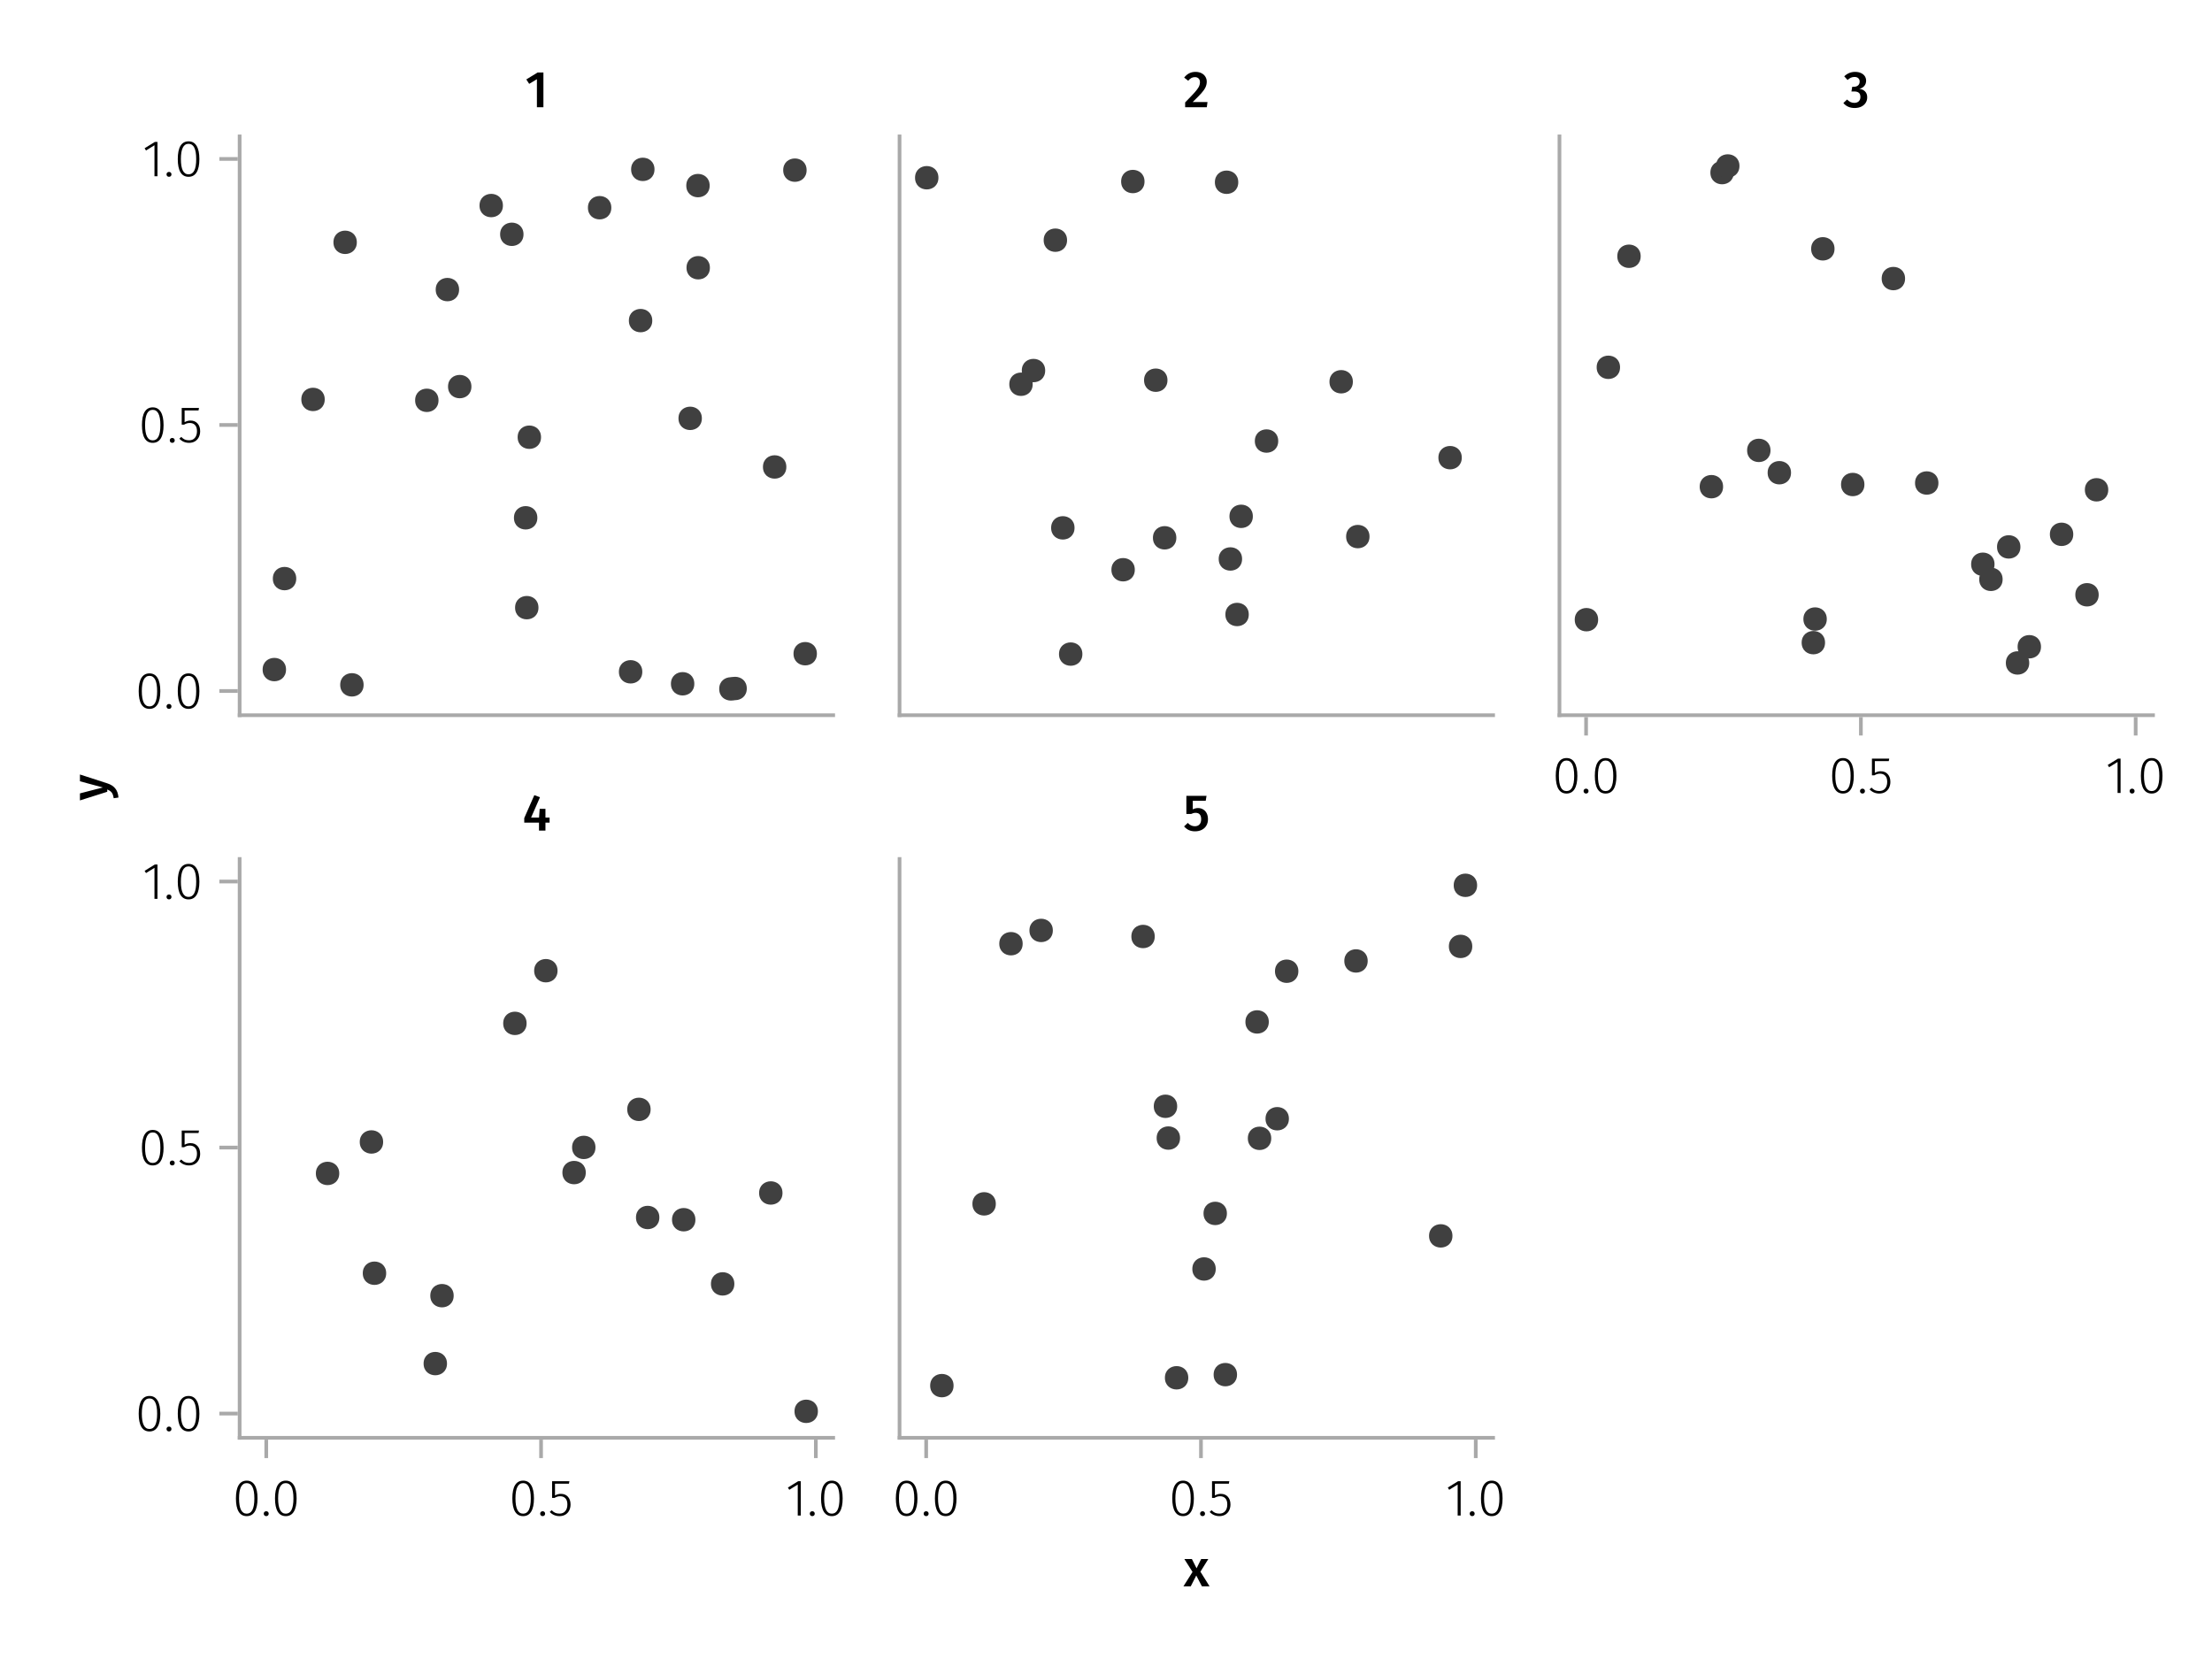 <?xml version="1.0" encoding="UTF-8"?>
<svg xmlns="http://www.w3.org/2000/svg" xmlns:xlink="http://www.w3.org/1999/xlink" width="600" height="450" viewBox="0 0 600 450">
<defs>
<g>
<g id="glyph-0-0-92156341">
<path d="M 3.844 -9.469 C 4.812 -9.469 5.539 -9.055 6.031 -8.234 C 6.531 -7.422 6.781 -6.223 6.781 -4.641 C 6.781 -3.078 6.531 -1.883 6.031 -1.062 C 5.531 -0.25 4.801 0.156 3.844 0.156 C 2.883 0.156 2.156 -0.25 1.656 -1.062 C 1.164 -1.883 0.922 -3.082 0.922 -4.656 C 0.922 -6.238 1.164 -7.438 1.656 -8.25 C 2.156 -9.062 2.883 -9.469 3.844 -9.469 Z M 3.844 -8.797 C 2.457 -8.797 1.766 -7.414 1.766 -4.656 C 1.766 -1.895 2.457 -0.516 3.844 -0.516 C 4.531 -0.516 5.047 -0.848 5.391 -1.516 C 5.742 -2.191 5.922 -3.234 5.922 -4.641 C 5.922 -6.055 5.742 -7.102 5.391 -7.781 C 5.047 -8.457 4.531 -8.797 3.844 -8.797 Z M 3.844 -8.797 "/>
</g>
<g id="glyph-1-0-92156341">
<path d="M 1.438 -1.172 C 1.633 -1.172 1.797 -1.109 1.922 -0.984 C 2.047 -0.859 2.109 -0.703 2.109 -0.516 C 2.109 -0.316 2.047 -0.156 1.922 -0.031 C 1.797 0.094 1.633 0.156 1.438 0.156 C 1.25 0.156 1.086 0.094 0.953 -0.031 C 0.828 -0.164 0.766 -0.328 0.766 -0.516 C 0.766 -0.703 0.828 -0.859 0.953 -0.984 C 1.086 -1.109 1.25 -1.172 1.438 -1.172 Z M 1.438 -1.172 "/>
</g>
<g id="glyph-1-1-92156341">
<path d="M 4.094 -9.312 L 4.094 0 L 3.281 0 L 3.281 -8.406 L 0.984 -6.984 L 0.609 -7.594 L 3.391 -9.312 Z M 4.094 -9.312 "/>
</g>
<g id="glyph-2-0-92156341">
<path d="M 3.844 -9.469 C 4.812 -9.469 5.539 -9.055 6.031 -8.234 C 6.531 -7.422 6.781 -6.223 6.781 -4.641 C 6.781 -3.078 6.531 -1.883 6.031 -1.062 C 5.531 -0.25 4.801 0.156 3.844 0.156 C 2.883 0.156 2.156 -0.25 1.656 -1.062 C 1.164 -1.883 0.922 -3.082 0.922 -4.656 C 0.922 -6.238 1.164 -7.438 1.656 -8.25 C 2.156 -9.062 2.883 -9.469 3.844 -9.469 Z M 3.844 -8.797 C 2.457 -8.797 1.766 -7.414 1.766 -4.656 C 1.766 -1.895 2.457 -0.516 3.844 -0.516 C 4.531 -0.516 5.047 -0.848 5.391 -1.516 C 5.742 -2.191 5.922 -3.234 5.922 -4.641 C 5.922 -6.055 5.742 -7.102 5.391 -7.781 C 5.047 -8.457 4.531 -8.797 3.844 -8.797 Z M 3.844 -8.797 "/>
</g>
<g id="glyph-3-0-92156341">
<path d="M 3.844 -9.469 C 4.812 -9.469 5.539 -9.055 6.031 -8.234 C 6.531 -7.422 6.781 -6.223 6.781 -4.641 C 6.781 -3.078 6.531 -1.883 6.031 -1.062 C 5.531 -0.25 4.801 0.156 3.844 0.156 C 2.883 0.156 2.156 -0.25 1.656 -1.062 C 1.164 -1.883 0.922 -3.082 0.922 -4.656 C 0.922 -6.238 1.164 -7.438 1.656 -8.25 C 2.156 -9.062 2.883 -9.469 3.844 -9.469 Z M 3.844 -8.797 C 2.457 -8.797 1.766 -7.414 1.766 -4.656 C 1.766 -1.895 2.457 -0.516 3.844 -0.516 C 4.531 -0.516 5.047 -0.848 5.391 -1.516 C 5.742 -2.191 5.922 -3.234 5.922 -4.641 C 5.922 -6.055 5.742 -7.102 5.391 -7.781 C 5.047 -8.457 4.531 -8.797 3.844 -8.797 Z M 3.844 -8.797 "/>
</g>
<g id="glyph-4-0-92156341">
<path d="M 1.438 -1.172 C 1.633 -1.172 1.797 -1.109 1.922 -0.984 C 2.047 -0.859 2.109 -0.703 2.109 -0.516 C 2.109 -0.316 2.047 -0.156 1.922 -0.031 C 1.797 0.094 1.633 0.156 1.438 0.156 C 1.25 0.156 1.086 0.094 0.953 -0.031 C 0.828 -0.164 0.766 -0.328 0.766 -0.516 C 0.766 -0.703 0.828 -0.859 0.953 -0.984 C 1.086 -1.109 1.25 -1.172 1.438 -1.172 Z M 1.438 -1.172 "/>
</g>
<g id="glyph-5-0-92156341">
<path d="M 5.672 -8.641 L 1.891 -8.641 L 1.891 -5.453 C 2.398 -5.742 2.93 -5.891 3.484 -5.891 C 4.285 -5.891 4.922 -5.629 5.391 -5.109 C 5.867 -4.598 6.109 -3.895 6.109 -3 C 6.109 -2.395 5.984 -1.848 5.734 -1.359 C 5.484 -0.879 5.129 -0.504 4.672 -0.234 C 4.223 0.023 3.703 0.156 3.109 0.156 C 2.066 0.156 1.188 -0.219 0.469 -0.969 L 0.984 -1.453 C 1.273 -1.141 1.586 -0.906 1.922 -0.75 C 2.266 -0.602 2.66 -0.531 3.109 -0.531 C 3.773 -0.531 4.297 -0.75 4.672 -1.188 C 5.055 -1.633 5.25 -2.242 5.25 -3.016 C 5.25 -3.754 5.07 -4.305 4.719 -4.672 C 4.375 -5.047 3.898 -5.234 3.297 -5.234 C 3.004 -5.234 2.742 -5.195 2.516 -5.125 C 2.285 -5.062 2.031 -4.945 1.75 -4.781 L 1.109 -4.781 L 1.109 -9.312 L 5.797 -9.312 Z M 5.672 -8.641 "/>
</g>
<g id="glyph-6-0-92156341">
<path d="M 4.094 -9.312 L 4.094 0 L 3.281 0 L 3.281 -8.406 L 0.984 -6.984 L 0.609 -7.594 L 3.391 -9.312 Z M 4.094 -9.312 "/>
</g>
<g id="glyph-6-1-92156341">
<path d="M 1.438 -1.172 C 1.633 -1.172 1.797 -1.109 1.922 -0.984 C 2.047 -0.859 2.109 -0.703 2.109 -0.516 C 2.109 -0.316 2.047 -0.156 1.922 -0.031 C 1.797 0.094 1.633 0.156 1.438 0.156 C 1.25 0.156 1.086 0.094 0.953 -0.031 C 0.828 -0.164 0.766 -0.328 0.766 -0.516 C 0.766 -0.703 0.828 -0.859 0.953 -0.984 C 1.086 -1.109 1.25 -1.172 1.438 -1.172 Z M 1.438 -1.172 "/>
</g>
<g id="glyph-7-0-92156341">
<path d="M 3.844 -9.469 C 4.812 -9.469 5.539 -9.055 6.031 -8.234 C 6.531 -7.422 6.781 -6.223 6.781 -4.641 C 6.781 -3.078 6.531 -1.883 6.031 -1.062 C 5.531 -0.25 4.801 0.156 3.844 0.156 C 2.883 0.156 2.156 -0.25 1.656 -1.062 C 1.164 -1.883 0.922 -3.082 0.922 -4.656 C 0.922 -6.238 1.164 -7.438 1.656 -8.25 C 2.156 -9.062 2.883 -9.469 3.844 -9.469 Z M 3.844 -8.797 C 2.457 -8.797 1.766 -7.414 1.766 -4.656 C 1.766 -1.895 2.457 -0.516 3.844 -0.516 C 4.531 -0.516 5.047 -0.848 5.391 -1.516 C 5.742 -2.191 5.922 -3.234 5.922 -4.641 C 5.922 -6.055 5.742 -7.102 5.391 -7.781 C 5.047 -8.457 4.531 -8.797 3.844 -8.797 Z M 3.844 -8.797 "/>
</g>
<g id="glyph-8-0-92156341">
<path d="M 1.438 -1.172 C 1.633 -1.172 1.797 -1.109 1.922 -0.984 C 2.047 -0.859 2.109 -0.703 2.109 -0.516 C 2.109 -0.316 2.047 -0.156 1.922 -0.031 C 1.797 0.094 1.633 0.156 1.438 0.156 C 1.25 0.156 1.086 0.094 0.953 -0.031 C 0.828 -0.164 0.766 -0.328 0.766 -0.516 C 0.766 -0.703 0.828 -0.859 0.953 -0.984 C 1.086 -1.109 1.25 -1.172 1.438 -1.172 Z M 1.438 -1.172 "/>
</g>
<g id="glyph-8-1-92156341">
<path d="M 3.844 -9.469 C 4.812 -9.469 5.539 -9.055 6.031 -8.234 C 6.531 -7.422 6.781 -6.223 6.781 -4.641 C 6.781 -3.078 6.531 -1.883 6.031 -1.062 C 5.531 -0.25 4.801 0.156 3.844 0.156 C 2.883 0.156 2.156 -0.25 1.656 -1.062 C 1.164 -1.883 0.922 -3.082 0.922 -4.656 C 0.922 -6.238 1.164 -7.438 1.656 -8.25 C 2.156 -9.062 2.883 -9.469 3.844 -9.469 Z M 3.844 -8.797 C 2.457 -8.797 1.766 -7.414 1.766 -4.656 C 1.766 -1.895 2.457 -0.516 3.844 -0.516 C 4.531 -0.516 5.047 -0.848 5.391 -1.516 C 5.742 -2.191 5.922 -3.234 5.922 -4.641 C 5.922 -6.055 5.742 -7.102 5.391 -7.781 C 5.047 -8.457 4.531 -8.797 3.844 -8.797 Z M 3.844 -8.797 "/>
</g>
<g id="glyph-8-2-92156341">
<path d="M 5.672 -8.641 L 1.891 -8.641 L 1.891 -5.453 C 2.398 -5.742 2.93 -5.891 3.484 -5.891 C 4.285 -5.891 4.922 -5.629 5.391 -5.109 C 5.867 -4.598 6.109 -3.895 6.109 -3 C 6.109 -2.395 5.984 -1.848 5.734 -1.359 C 5.484 -0.879 5.129 -0.504 4.672 -0.234 C 4.223 0.023 3.703 0.156 3.109 0.156 C 2.066 0.156 1.188 -0.219 0.469 -0.969 L 0.984 -1.453 C 1.273 -1.141 1.586 -0.906 1.922 -0.75 C 2.266 -0.602 2.66 -0.531 3.109 -0.531 C 3.773 -0.531 4.297 -0.75 4.672 -1.188 C 5.055 -1.633 5.25 -2.242 5.25 -3.016 C 5.25 -3.754 5.07 -4.305 4.719 -4.672 C 4.375 -5.047 3.898 -5.234 3.297 -5.234 C 3.004 -5.234 2.742 -5.195 2.516 -5.125 C 2.285 -5.062 2.031 -4.945 1.75 -4.781 L 1.109 -4.781 L 1.109 -9.312 L 5.797 -9.312 Z M 5.672 -8.641 "/>
</g>
<g id="glyph-8-3-92156341">
<path d="M 4.094 -9.312 L 4.094 0 L 3.281 0 L 3.281 -8.406 L 0.984 -6.984 L 0.609 -7.594 L 3.391 -9.312 Z M 4.094 -9.312 "/>
</g>
<g id="glyph-9-0-92156341">
<path d="M 3.844 -9.469 C 4.812 -9.469 5.539 -9.055 6.031 -8.234 C 6.531 -7.422 6.781 -6.223 6.781 -4.641 C 6.781 -3.078 6.531 -1.883 6.031 -1.062 C 5.531 -0.25 4.801 0.156 3.844 0.156 C 2.883 0.156 2.156 -0.25 1.656 -1.062 C 1.164 -1.883 0.922 -3.082 0.922 -4.656 C 0.922 -6.238 1.164 -7.438 1.656 -8.25 C 2.156 -9.062 2.883 -9.469 3.844 -9.469 Z M 3.844 -8.797 C 2.457 -8.797 1.766 -7.414 1.766 -4.656 C 1.766 -1.895 2.457 -0.516 3.844 -0.516 C 4.531 -0.516 5.047 -0.848 5.391 -1.516 C 5.742 -2.191 5.922 -3.234 5.922 -4.641 C 5.922 -6.055 5.742 -7.102 5.391 -7.781 C 5.047 -8.457 4.531 -8.797 3.844 -8.797 Z M 3.844 -8.797 "/>
</g>
<g id="glyph-10-0-92156341">
<path d="M 1.438 -1.172 C 1.633 -1.172 1.797 -1.109 1.922 -0.984 C 2.047 -0.859 2.109 -0.703 2.109 -0.516 C 2.109 -0.316 2.047 -0.156 1.922 -0.031 C 1.797 0.094 1.633 0.156 1.438 0.156 C 1.25 0.156 1.086 0.094 0.953 -0.031 C 0.828 -0.164 0.766 -0.328 0.766 -0.516 C 0.766 -0.703 0.828 -0.859 0.953 -0.984 C 1.086 -1.109 1.25 -1.172 1.438 -1.172 Z M 1.438 -1.172 "/>
</g>
<g id="glyph-11-0-92156341">
<path d="M 3.844 -9.469 C 4.812 -9.469 5.539 -9.055 6.031 -8.234 C 6.531 -7.422 6.781 -6.223 6.781 -4.641 C 6.781 -3.078 6.531 -1.883 6.031 -1.062 C 5.531 -0.25 4.801 0.156 3.844 0.156 C 2.883 0.156 2.156 -0.25 1.656 -1.062 C 1.164 -1.883 0.922 -3.082 0.922 -4.656 C 0.922 -6.238 1.164 -7.438 1.656 -8.25 C 2.156 -9.062 2.883 -9.469 3.844 -9.469 Z M 3.844 -8.797 C 2.457 -8.797 1.766 -7.414 1.766 -4.656 C 1.766 -1.895 2.457 -0.516 3.844 -0.516 C 4.531 -0.516 5.047 -0.848 5.391 -1.516 C 5.742 -2.191 5.922 -3.234 5.922 -4.641 C 5.922 -6.055 5.742 -7.102 5.391 -7.781 C 5.047 -8.457 4.531 -8.797 3.844 -8.797 Z M 3.844 -8.797 "/>
</g>
<g id="glyph-11-1-92156341">
<path d="M 5.672 -8.641 L 1.891 -8.641 L 1.891 -5.453 C 2.398 -5.742 2.93 -5.891 3.484 -5.891 C 4.285 -5.891 4.922 -5.629 5.391 -5.109 C 5.867 -4.598 6.109 -3.895 6.109 -3 C 6.109 -2.395 5.984 -1.848 5.734 -1.359 C 5.484 -0.879 5.129 -0.504 4.672 -0.234 C 4.223 0.023 3.703 0.156 3.109 0.156 C 2.066 0.156 1.188 -0.219 0.469 -0.969 L 0.984 -1.453 C 1.273 -1.141 1.586 -0.906 1.922 -0.75 C 2.266 -0.602 2.66 -0.531 3.109 -0.531 C 3.773 -0.531 4.297 -0.75 4.672 -1.188 C 5.055 -1.633 5.25 -2.242 5.25 -3.016 C 5.25 -3.754 5.07 -4.305 4.719 -4.672 C 4.375 -5.047 3.898 -5.234 3.297 -5.234 C 3.004 -5.234 2.742 -5.195 2.516 -5.125 C 2.285 -5.062 2.031 -4.945 1.75 -4.781 L 1.109 -4.781 L 1.109 -9.312 L 5.797 -9.312 Z M 5.672 -8.641 "/>
</g>
<g id="glyph-12-0-92156341">
<path d="M 5.672 -8.641 L 1.891 -8.641 L 1.891 -5.453 C 2.398 -5.742 2.93 -5.891 3.484 -5.891 C 4.285 -5.891 4.922 -5.629 5.391 -5.109 C 5.867 -4.598 6.109 -3.895 6.109 -3 C 6.109 -2.395 5.984 -1.848 5.734 -1.359 C 5.484 -0.879 5.129 -0.504 4.672 -0.234 C 4.223 0.023 3.703 0.156 3.109 0.156 C 2.066 0.156 1.188 -0.219 0.469 -0.969 L 0.984 -1.453 C 1.273 -1.141 1.586 -0.906 1.922 -0.75 C 2.266 -0.602 2.66 -0.531 3.109 -0.531 C 3.773 -0.531 4.297 -0.75 4.672 -1.188 C 5.055 -1.633 5.25 -2.242 5.25 -3.016 C 5.25 -3.754 5.07 -4.305 4.719 -4.672 C 4.375 -5.047 3.898 -5.234 3.297 -5.234 C 3.004 -5.234 2.742 -5.195 2.516 -5.125 C 2.285 -5.062 2.031 -4.945 1.75 -4.781 L 1.109 -4.781 L 1.109 -9.312 L 5.797 -9.312 Z M 5.672 -8.641 "/>
</g>
<g id="glyph-12-1-92156341">
<path d="M 1.438 -1.172 C 1.633 -1.172 1.797 -1.109 1.922 -0.984 C 2.047 -0.859 2.109 -0.703 2.109 -0.516 C 2.109 -0.316 2.047 -0.156 1.922 -0.031 C 1.797 0.094 1.633 0.156 1.438 0.156 C 1.25 0.156 1.086 0.094 0.953 -0.031 C 0.828 -0.164 0.766 -0.328 0.766 -0.516 C 0.766 -0.703 0.828 -0.859 0.953 -0.984 C 1.086 -1.109 1.25 -1.172 1.438 -1.172 Z M 1.438 -1.172 "/>
</g>
<g id="glyph-13-0-92156341">
<path d="M 3.844 -9.469 C 4.812 -9.469 5.539 -9.055 6.031 -8.234 C 6.531 -7.422 6.781 -6.223 6.781 -4.641 C 6.781 -3.078 6.531 -1.883 6.031 -1.062 C 5.531 -0.25 4.801 0.156 3.844 0.156 C 2.883 0.156 2.156 -0.25 1.656 -1.062 C 1.164 -1.883 0.922 -3.082 0.922 -4.656 C 0.922 -6.238 1.164 -7.438 1.656 -8.25 C 2.156 -9.062 2.883 -9.469 3.844 -9.469 Z M 3.844 -8.797 C 2.457 -8.797 1.766 -7.414 1.766 -4.656 C 1.766 -1.895 2.457 -0.516 3.844 -0.516 C 4.531 -0.516 5.047 -0.848 5.391 -1.516 C 5.742 -2.191 5.922 -3.234 5.922 -4.641 C 5.922 -6.055 5.742 -7.102 5.391 -7.781 C 5.047 -8.457 4.531 -8.797 3.844 -8.797 Z M 3.844 -8.797 "/>
</g>
<g id="glyph-14-0-92156341">
<path d="M 1.438 -1.172 C 1.633 -1.172 1.797 -1.109 1.922 -0.984 C 2.047 -0.859 2.109 -0.703 2.109 -0.516 C 2.109 -0.316 2.047 -0.156 1.922 -0.031 C 1.797 0.094 1.633 0.156 1.438 0.156 C 1.25 0.156 1.086 0.094 0.953 -0.031 C 0.828 -0.164 0.766 -0.328 0.766 -0.516 C 0.766 -0.703 0.828 -0.859 0.953 -0.984 C 1.086 -1.109 1.25 -1.172 1.438 -1.172 Z M 1.438 -1.172 "/>
</g>
<g id="glyph-15-0-92156341">
<path d="M 4.969 -9.422 L 4.969 0 L 3.203 0 L 3.203 -7.609 L 1.109 -6.344 L 0.328 -7.547 L 3.391 -9.422 Z M 4.969 -9.422 "/>
</g>
<g id="glyph-16-0-92156341">
<path d="M 3.266 -9.594 C 3.898 -9.594 4.445 -9.473 4.906 -9.234 C 5.363 -9.004 5.711 -8.688 5.953 -8.281 C 6.203 -7.883 6.328 -7.438 6.328 -6.938 C 6.328 -6.406 6.211 -5.895 5.984 -5.406 C 5.754 -4.914 5.375 -4.375 4.844 -3.781 C 4.312 -3.188 3.531 -2.395 2.5 -1.406 L 6.531 -1.406 L 6.344 0 L 0.469 0 L 0.469 -1.312 C 1.664 -2.531 2.523 -3.43 3.047 -4.016 C 3.566 -4.598 3.938 -5.094 4.156 -5.5 C 4.375 -5.914 4.484 -6.348 4.484 -6.797 C 4.484 -7.234 4.359 -7.57 4.109 -7.812 C 3.859 -8.051 3.531 -8.172 3.125 -8.172 C 2.758 -8.172 2.438 -8.094 2.156 -7.938 C 1.883 -7.789 1.598 -7.539 1.297 -7.188 L 0.203 -8.047 C 1.004 -9.078 2.023 -9.594 3.266 -9.594 Z M 3.266 -9.594 "/>
</g>
<g id="glyph-17-0-92156341">
<path d="M 3.25 -9.594 C 3.875 -9.594 4.41 -9.484 4.859 -9.266 C 5.316 -9.055 5.66 -8.77 5.891 -8.406 C 6.117 -8.039 6.234 -7.641 6.234 -7.203 C 6.234 -6.629 6.066 -6.148 5.734 -5.766 C 5.41 -5.391 4.961 -5.129 4.391 -4.984 C 5.016 -4.93 5.523 -4.707 5.922 -4.312 C 6.328 -3.914 6.531 -3.375 6.531 -2.688 C 6.531 -2.145 6.395 -1.656 6.125 -1.219 C 5.852 -0.781 5.457 -0.43 4.938 -0.172 C 4.426 0.078 3.82 0.203 3.125 0.203 C 1.832 0.203 0.812 -0.242 0.062 -1.141 L 1.062 -2.094 C 1.383 -1.781 1.695 -1.551 2 -1.406 C 2.312 -1.258 2.656 -1.188 3.031 -1.188 C 3.531 -1.188 3.93 -1.328 4.234 -1.609 C 4.535 -1.898 4.688 -2.285 4.688 -2.766 C 4.688 -3.305 4.547 -3.691 4.266 -3.922 C 3.984 -4.16 3.562 -4.281 3 -4.281 L 2.25 -4.281 L 2.469 -5.562 L 2.969 -5.562 C 3.426 -5.562 3.789 -5.688 4.062 -5.938 C 4.344 -6.188 4.484 -6.535 4.484 -6.984 C 4.484 -7.367 4.352 -7.672 4.094 -7.891 C 3.844 -8.109 3.508 -8.219 3.094 -8.219 C 2.727 -8.219 2.395 -8.148 2.094 -8.016 C 1.801 -7.879 1.504 -7.672 1.203 -7.391 L 0.297 -8.391 C 1.141 -9.191 2.125 -9.594 3.25 -9.594 Z M 3.25 -9.594 "/>
</g>
<g id="glyph-18-0-92156341">
<path d="M 7.344 -3.531 L 7.344 -2.156 L 6.219 -2.156 L 6.219 0 L 4.469 0 L 4.469 -2.156 L 0.469 -2.156 L 0.469 -3.391 L 3.203 -9.609 L 4.734 -9.031 L 2.328 -3.531 L 4.484 -3.531 L 4.656 -5.891 L 6.219 -5.891 L 6.219 -3.531 Z M 7.344 -3.531 "/>
</g>
<g id="glyph-19-0-92156341">
<path d="M 6.141 -8.094 L 2.625 -8.094 L 2.625 -5.75 C 3.082 -5.988 3.555 -6.109 4.047 -6.109 C 4.566 -6.109 5.031 -5.984 5.438 -5.734 C 5.852 -5.492 6.176 -5.145 6.406 -4.688 C 6.633 -4.227 6.75 -3.688 6.75 -3.062 C 6.75 -2.414 6.602 -1.844 6.312 -1.344 C 6.02 -0.852 5.609 -0.473 5.078 -0.203 C 4.547 0.066 3.93 0.203 3.234 0.203 C 2.609 0.203 2.055 0.094 1.578 -0.125 C 1.098 -0.352 0.66 -0.688 0.266 -1.125 L 1.281 -2.078 C 1.82 -1.473 2.457 -1.172 3.188 -1.172 C 3.719 -1.172 4.133 -1.332 4.438 -1.656 C 4.75 -1.988 4.906 -2.457 4.906 -3.062 C 4.906 -4.227 4.398 -4.812 3.391 -4.812 C 3.172 -4.812 2.969 -4.785 2.781 -4.734 C 2.594 -4.68 2.391 -4.602 2.172 -4.5 L 0.891 -4.5 L 0.891 -9.422 L 6.359 -9.422 Z M 6.141 -8.094 "/>
</g>
<g id="glyph-20-0-92156341">
<path d="M 0.031 -4.656 C 0.945 -4.363 1.656 -3.91 2.156 -3.297 C 2.664 -2.691 2.961 -1.863 3.047 -0.812 L 1.75 -0.625 C 1.676 -1.113 1.57 -1.504 1.438 -1.797 C 1.301 -2.086 1.117 -2.32 0.891 -2.5 C 0.672 -2.676 0.375 -2.844 0 -3 L 0 -2.375 L -7.406 -0.031 L -7.406 -1.938 L -1.188 -3.547 L -7.406 -5.219 L -7.406 -7.062 Z M 0.031 -4.656 "/>
</g>
<g id="glyph-21-0-92156341">
<path d="M 4.562 -3.969 L 7.047 0 L 4.969 0 L 3.438 -2.938 L 1.938 0 L -0.047 0 L 2.422 -3.906 L 0.203 -7.406 L 2.25 -7.406 L 3.516 -4.891 L 4.766 -7.406 L 6.703 -7.406 Z M 4.562 -3.969 "/>
</g>
</g>
</defs>
<rect x="-60" y="-45" width="720" height="540" fill="rgb(100%, 100%, 100%)" fill-opacity="1"/>
<path fill-rule="nonzero" fill="rgb(100%, 100%, 100%)" fill-opacity="1" d="M 65 194 L 226 194 L 226 37 L 65 37 Z M 65 194 "/>
<path fill-rule="nonzero" fill="rgb(100%, 100%, 100%)" fill-opacity="1" d="M 65 390 L 226 390 L 226 233 L 65 233 Z M 65 390 "/>
<path fill-rule="nonzero" fill="rgb(100%, 100%, 100%)" fill-opacity="1" d="M 244 194 L 405 194 L 405 37 L 244 37 Z M 244 194 "/>
<path fill-rule="nonzero" fill="rgb(100%, 100%, 100%)" fill-opacity="1" d="M 244 390 L 405 390 L 405 233 L 244 233 Z M 244 390 "/>
<path fill-rule="nonzero" fill="rgb(100%, 100%, 100%)" fill-opacity="1" d="M 423 194 L 584 194 L 584 37 L 423 37 Z M 423 194 "/>
<g fill="rgb(0%, 0%, 0%)" fill-opacity="1">
<use xlink:href="#glyph-0-0-92156341" x="36.702" y="192.124"/>
</g>
<g fill="rgb(0%, 0%, 0%)" fill-opacity="1">
<use xlink:href="#glyph-1-0-92156341" x="44.402" y="192.124"/>
</g>
<g fill="rgb(0%, 0%, 0%)" fill-opacity="1">
<use xlink:href="#glyph-2-0-92156341" x="47.3" y="192.124"/>
</g>
<g fill="rgb(0%, 0%, 0%)" fill-opacity="1">
<use xlink:href="#glyph-3-0-92156341" x="37.584" y="119.964"/>
</g>
<g fill="rgb(0%, 0%, 0%)" fill-opacity="1">
<use xlink:href="#glyph-4-0-92156341" x="45.284" y="119.964"/>
</g>
<g fill="rgb(0%, 0%, 0%)" fill-opacity="1">
<use xlink:href="#glyph-5-0-92156341" x="48.182" y="119.964"/>
</g>
<g fill="rgb(0%, 0%, 0%)" fill-opacity="1">
<use xlink:href="#glyph-6-0-92156341" x="38.62" y="47.804"/>
</g>
<g fill="rgb(0%, 0%, 0%)" fill-opacity="1">
<use xlink:href="#glyph-6-1-92156341" x="44.402" y="47.804"/>
</g>
<g fill="rgb(0%, 0%, 0%)" fill-opacity="1">
<use xlink:href="#glyph-7-0-92156341" x="47.3" y="47.804"/>
</g>
<path fill-rule="nonzero" fill="rgb(25.098%, 25.098%, 25.098%)" fill-opacity="1" d="M 165.82 56.34 C 165.82 52.109 159.473 52.109 159.473 56.34 C 159.473 60.57 165.82 60.57 165.82 56.34 Z M 165.82 56.34 "/>
<path fill-rule="nonzero" fill="rgb(25.098%, 25.098%, 25.098%)" fill-opacity="1" d="M 118.945 108.586 C 118.945 104.359 112.602 104.359 112.602 108.586 C 112.602 112.816 118.945 112.816 118.945 108.586 Z M 118.945 108.586 "/>
<path fill-rule="nonzero" fill="rgb(25.098%, 25.098%, 25.098%)" fill-opacity="1" d="M 98.629 185.762 C 98.629 181.531 92.281 181.531 92.281 185.762 C 92.281 189.992 98.629 189.992 98.629 185.762 Z M 98.629 185.762 "/>
<path fill-rule="nonzero" fill="rgb(25.098%, 25.098%, 25.098%)" fill-opacity="1" d="M 127.871 104.863 C 127.871 100.633 121.527 100.633 121.527 104.863 C 121.527 109.09 127.871 109.09 127.871 104.863 Z M 127.871 104.863 "/>
<path fill-rule="nonzero" fill="rgb(25.098%, 25.098%, 25.098%)" fill-opacity="1" d="M 188.332 185.473 C 188.332 181.242 181.988 181.242 181.988 185.473 C 181.988 189.703 188.332 189.703 188.332 185.473 Z M 188.332 185.473 "/>
<path fill-rule="nonzero" fill="rgb(25.098%, 25.098%, 25.098%)" fill-opacity="1" d="M 80.355 156.945 C 80.355 152.715 74.008 152.715 74.008 156.945 C 74.008 161.172 80.355 161.172 80.355 156.945 Z M 80.355 156.945 "/>
<path fill-rule="nonzero" fill="rgb(25.098%, 25.098%, 25.098%)" fill-opacity="1" d="M 136.414 55.754 C 136.414 51.523 130.066 51.523 130.066 55.754 C 130.066 59.984 136.414 59.984 136.414 55.754 Z M 136.414 55.754 "/>
<path fill-rule="nonzero" fill="rgb(25.098%, 25.098%, 25.098%)" fill-opacity="1" d="M 124.527 78.551 C 124.527 74.32 118.184 74.32 118.184 78.551 C 118.184 82.781 124.527 82.781 124.527 78.551 Z M 124.527 78.551 "/>
<path fill-rule="nonzero" fill="rgb(25.098%, 25.098%, 25.098%)" fill-opacity="1" d="M 221.582 177.316 C 221.582 173.086 215.238 173.086 215.238 177.316 C 215.238 181.547 221.582 181.547 221.582 177.316 Z M 221.582 177.316 "/>
<path fill-rule="nonzero" fill="rgb(25.098%, 25.098%, 25.098%)" fill-opacity="1" d="M 190.379 113.477 C 190.379 109.246 184.035 109.246 184.035 113.477 C 184.035 117.707 190.379 117.707 190.379 113.477 Z M 190.379 113.477 "/>
<path fill-rule="nonzero" fill="rgb(25.098%, 25.098%, 25.098%)" fill-opacity="1" d="M 176.926 86.965 C 176.926 82.734 170.582 82.734 170.582 86.965 C 170.582 91.191 176.926 91.191 176.926 86.965 Z M 176.926 86.965 "/>
<path fill-rule="nonzero" fill="rgb(25.098%, 25.098%, 25.098%)" fill-opacity="1" d="M 192.496 50.344 C 192.496 46.113 186.152 46.113 186.152 50.344 C 186.152 54.574 192.496 54.574 192.496 50.344 Z M 192.496 50.344 "/>
<path fill-rule="nonzero" fill="rgb(25.098%, 25.098%, 25.098%)" fill-opacity="1" d="M 218.789 46.152 C 218.789 41.922 212.441 41.922 212.441 46.152 C 212.441 50.383 218.789 50.383 218.789 46.152 Z M 218.789 46.152 "/>
<path fill-rule="nonzero" fill="rgb(25.098%, 25.098%, 25.098%)" fill-opacity="1" d="M 201.43 186.863 C 201.43 182.633 195.082 182.633 195.082 186.863 C 195.082 191.094 201.43 191.094 201.43 186.863 Z M 201.43 186.863 "/>
<path fill-rule="nonzero" fill="rgb(25.098%, 25.098%, 25.098%)" fill-opacity="1" d="M 142 63.555 C 142 59.324 135.656 59.324 135.656 63.555 C 135.656 67.785 142 67.785 142 63.555 Z M 142 63.555 "/>
<path fill-rule="nonzero" fill="rgb(25.098%, 25.098%, 25.098%)" fill-opacity="1" d="M 146.754 118.594 C 146.754 114.363 140.41 114.363 140.41 118.594 C 140.41 122.824 146.754 122.824 146.754 118.594 Z M 146.754 118.594 "/>
<path fill-rule="nonzero" fill="rgb(25.098%, 25.098%, 25.098%)" fill-opacity="1" d="M 88.082 108.344 C 88.082 104.113 81.734 104.113 81.734 108.344 C 81.734 112.574 88.082 112.574 88.082 108.344 Z M 88.082 108.344 "/>
<path fill-rule="nonzero" fill="rgb(25.098%, 25.098%, 25.098%)" fill-opacity="1" d="M 202.566 186.75 C 202.566 182.52 196.219 182.52 196.219 186.75 C 196.219 190.98 202.566 190.98 202.566 186.75 Z M 202.566 186.75 "/>
<path fill-rule="nonzero" fill="rgb(25.098%, 25.098%, 25.098%)" fill-opacity="1" d="M 213.293 126.66 C 213.293 122.43 206.949 122.43 206.949 126.66 C 206.949 130.891 213.293 130.891 213.293 126.66 Z M 213.293 126.66 "/>
<path fill-rule="nonzero" fill="rgb(25.098%, 25.098%, 25.098%)" fill-opacity="1" d="M 146.059 164.824 C 146.059 160.594 139.715 160.594 139.715 164.824 C 139.715 169.055 146.059 169.055 146.059 164.824 Z M 146.059 164.824 "/>
<path fill-rule="nonzero" fill="rgb(25.098%, 25.098%, 25.098%)" fill-opacity="1" d="M 177.531 45.941 C 177.531 41.711 171.188 41.711 171.188 45.941 C 171.188 50.172 177.531 50.172 177.531 45.941 Z M 177.531 45.941 "/>
<path fill-rule="nonzero" fill="rgb(25.098%, 25.098%, 25.098%)" fill-opacity="1" d="M 192.559 72.621 C 192.559 68.391 186.215 68.391 186.215 72.621 C 186.215 76.852 192.559 76.852 192.559 72.621 Z M 192.559 72.621 "/>
<path fill-rule="nonzero" fill="rgb(25.098%, 25.098%, 25.098%)" fill-opacity="1" d="M 77.586 181.621 C 77.586 177.391 71.238 177.391 71.238 181.621 C 71.238 185.852 77.586 185.852 77.586 181.621 Z M 77.586 181.621 "/>
<path fill-rule="nonzero" fill="rgb(25.098%, 25.098%, 25.098%)" fill-opacity="1" d="M 174.223 182.227 C 174.223 178 167.875 178 167.875 182.227 C 167.875 186.457 174.223 186.457 174.223 182.227 Z M 174.223 182.227 "/>
<path fill-rule="nonzero" fill="rgb(25.098%, 25.098%, 25.098%)" fill-opacity="1" d="M 145.754 140.453 C 145.754 136.223 139.406 136.223 139.406 140.453 C 139.406 144.684 145.754 144.684 145.754 140.453 Z M 145.754 140.453 "/>
<path fill-rule="nonzero" fill="rgb(25.098%, 25.098%, 25.098%)" fill-opacity="1" d="M 96.789 65.73 C 96.789 61.5 90.445 61.5 90.445 65.73 C 90.445 69.961 96.789 69.961 96.789 65.73 Z M 96.789 65.73 "/>
<g fill="rgb(0%, 0%, 0%)" fill-opacity="1">
<use xlink:href="#glyph-0-0-92156341" x="63.075" y="411.09"/>
</g>
<g fill="rgb(0%, 0%, 0%)" fill-opacity="1">
<use xlink:href="#glyph-8-0-92156341" x="70.775" y="411.09"/>
</g>
<g fill="rgb(0%, 0%, 0%)" fill-opacity="1">
<use xlink:href="#glyph-8-1-92156341" x="73.673" y="411.09"/>
</g>
<g fill="rgb(0%, 0%, 0%)" fill-opacity="1">
<use xlink:href="#glyph-0-0-92156341" x="138.053" y="411.09"/>
</g>
<g fill="rgb(0%, 0%, 0%)" fill-opacity="1">
<use xlink:href="#glyph-8-0-92156341" x="145.753" y="411.09"/>
</g>
<g fill="rgb(0%, 0%, 0%)" fill-opacity="1">
<use xlink:href="#glyph-8-2-92156341" x="148.651" y="411.09"/>
</g>
<g fill="rgb(0%, 0%, 0%)" fill-opacity="1">
<use xlink:href="#glyph-8-3-92156341" x="213.107" y="411.09"/>
</g>
<g fill="rgb(0%, 0%, 0%)" fill-opacity="1">
<use xlink:href="#glyph-8-0-92156341" x="218.889" y="411.09"/>
</g>
<g fill="rgb(0%, 0%, 0%)" fill-opacity="1">
<use xlink:href="#glyph-0-0-92156341" x="221.787" y="411.09"/>
</g>
<g fill="rgb(0%, 0%, 0%)" fill-opacity="1">
<use xlink:href="#glyph-9-0-92156341" x="36.702" y="388.124"/>
</g>
<g fill="rgb(0%, 0%, 0%)" fill-opacity="1">
<use xlink:href="#glyph-10-0-92156341" x="44.402" y="388.124"/>
</g>
<g fill="rgb(0%, 0%, 0%)" fill-opacity="1">
<use xlink:href="#glyph-11-0-92156341" x="47.3" y="388.124"/>
</g>
<g fill="rgb(0%, 0%, 0%)" fill-opacity="1">
<use xlink:href="#glyph-9-0-92156341" x="37.584" y="315.964"/>
</g>
<g fill="rgb(0%, 0%, 0%)" fill-opacity="1">
<use xlink:href="#glyph-10-0-92156341" x="45.284" y="315.964"/>
</g>
<g fill="rgb(0%, 0%, 0%)" fill-opacity="1">
<use xlink:href="#glyph-11-1-92156341" x="48.182" y="315.964"/>
</g>
<g fill="rgb(0%, 0%, 0%)" fill-opacity="1">
<use xlink:href="#glyph-1-1-92156341" x="38.62" y="243.804"/>
</g>
<g fill="rgb(0%, 0%, 0%)" fill-opacity="1">
<use xlink:href="#glyph-1-0-92156341" x="44.402" y="243.804"/>
</g>
<g fill="rgb(0%, 0%, 0%)" fill-opacity="1">
<use xlink:href="#glyph-2-0-92156341" x="47.3" y="243.804"/>
</g>
<path fill-rule="nonzero" fill="rgb(25.098%, 25.098%, 25.098%)" fill-opacity="1" d="M 158.891 318.059 C 158.891 313.828 152.547 313.828 152.547 318.059 C 152.547 322.289 158.891 322.289 158.891 318.059 Z M 158.891 318.059 "/>
<path fill-rule="nonzero" fill="rgb(25.098%, 25.098%, 25.098%)" fill-opacity="1" d="M 92.023 318.289 C 92.023 314.059 85.676 314.059 85.676 318.289 C 85.676 322.52 92.023 322.52 92.023 318.289 Z M 92.023 318.289 "/>
<path fill-rule="nonzero" fill="rgb(25.098%, 25.098%, 25.098%)" fill-opacity="1" d="M 151.234 263.301 C 151.234 259.07 144.891 259.07 144.891 263.301 C 144.891 267.531 151.234 267.531 151.234 263.301 Z M 151.234 263.301 "/>
<path fill-rule="nonzero" fill="rgb(25.098%, 25.098%, 25.098%)" fill-opacity="1" d="M 123.059 351.449 C 123.059 347.219 116.715 347.219 116.715 351.449 C 116.715 355.68 123.059 355.68 123.059 351.449 Z M 123.059 351.449 "/>
<path fill-rule="nonzero" fill="rgb(25.098%, 25.098%, 25.098%)" fill-opacity="1" d="M 142.84 277.59 C 142.84 273.359 136.492 273.359 136.492 277.59 C 136.492 281.816 142.84 281.816 142.84 277.59 Z M 142.84 277.59 "/>
<path fill-rule="nonzero" fill="rgb(25.098%, 25.098%, 25.098%)" fill-opacity="1" d="M 212.25 323.594 C 212.25 319.363 205.906 319.363 205.906 323.594 C 205.906 327.824 212.25 327.824 212.25 323.594 Z M 212.25 323.594 "/>
<path fill-rule="nonzero" fill="rgb(25.098%, 25.098%, 25.098%)" fill-opacity="1" d="M 103.926 309.754 C 103.926 305.523 97.582 305.523 97.582 309.754 C 97.582 313.984 103.926 313.984 103.926 309.754 Z M 103.926 309.754 "/>
<path fill-rule="nonzero" fill="rgb(25.098%, 25.098%, 25.098%)" fill-opacity="1" d="M 188.629 330.844 C 188.629 326.613 182.281 326.613 182.281 330.844 C 182.281 335.074 188.629 335.074 188.629 330.844 Z M 188.629 330.844 "/>
<path fill-rule="nonzero" fill="rgb(25.098%, 25.098%, 25.098%)" fill-opacity="1" d="M 121.246 369.871 C 121.246 365.641 114.898 365.641 114.898 369.871 C 114.898 374.102 121.246 374.102 121.246 369.871 Z M 121.246 369.871 "/>
<path fill-rule="nonzero" fill="rgb(25.098%, 25.098%, 25.098%)" fill-opacity="1" d="M 178.852 330.238 C 178.852 326.012 172.508 326.012 172.508 330.238 C 172.508 334.469 178.852 334.469 178.852 330.238 Z M 178.852 330.238 "/>
<path fill-rule="nonzero" fill="rgb(25.098%, 25.098%, 25.098%)" fill-opacity="1" d="M 104.75 345.359 C 104.75 341.129 98.402 341.129 98.402 345.359 C 98.402 349.59 104.75 349.59 104.75 345.359 Z M 104.75 345.359 "/>
<path fill-rule="nonzero" fill="rgb(25.098%, 25.098%, 25.098%)" fill-opacity="1" d="M 221.855 382.82 C 221.855 378.59 215.508 378.59 215.508 382.82 C 215.508 387.051 221.855 387.051 221.855 382.82 Z M 221.855 382.82 "/>
<path fill-rule="nonzero" fill="rgb(25.098%, 25.098%, 25.098%)" fill-opacity="1" d="M 161.52 311.23 C 161.52 307.004 155.176 307.004 155.176 311.23 C 155.176 315.461 161.52 315.461 161.52 311.23 Z M 161.52 311.23 "/>
<path fill-rule="nonzero" fill="rgb(25.098%, 25.098%, 25.098%)" fill-opacity="1" d="M 199.191 348.254 C 199.191 344.023 192.844 344.023 192.844 348.254 C 192.844 352.48 199.191 352.48 199.191 348.254 Z M 199.191 348.254 "/>
<path fill-rule="nonzero" fill="rgb(25.098%, 25.098%, 25.098%)" fill-opacity="1" d="M 176.48 300.91 C 176.48 296.68 170.137 296.68 170.137 300.91 C 170.137 305.141 176.48 305.141 176.48 300.91 Z M 176.48 300.91 "/>
<path fill-rule="nonzero" fill="rgb(25.098%, 25.098%, 25.098%)" fill-opacity="1" d="M 339.832 140.055 C 339.832 135.824 333.488 135.824 333.488 140.055 C 333.488 144.285 339.832 144.285 339.832 140.055 Z M 339.832 140.055 "/>
<path fill-rule="nonzero" fill="rgb(25.098%, 25.098%, 25.098%)" fill-opacity="1" d="M 336.914 151.617 C 336.914 147.387 330.57 147.387 330.57 151.617 C 330.57 155.848 336.914 155.848 336.914 151.617 Z M 336.914 151.617 "/>
<path fill-rule="nonzero" fill="rgb(25.098%, 25.098%, 25.098%)" fill-opacity="1" d="M 293.594 177.418 C 293.594 173.188 287.25 173.188 287.25 177.418 C 287.25 181.648 293.594 181.648 293.594 177.418 Z M 293.594 177.418 "/>
<path fill-rule="nonzero" fill="rgb(25.098%, 25.098%, 25.098%)" fill-opacity="1" d="M 307.812 154.539 C 307.812 150.309 301.469 150.309 301.469 154.539 C 301.469 158.77 307.812 158.77 307.812 154.539 Z M 307.812 154.539 "/>
<path fill-rule="nonzero" fill="rgb(25.098%, 25.098%, 25.098%)" fill-opacity="1" d="M 319.078 145.879 C 319.078 141.648 312.73 141.648 312.73 145.879 C 312.73 150.109 319.078 150.109 319.078 145.879 Z M 319.078 145.879 "/>
<path fill-rule="nonzero" fill="rgb(25.098%, 25.098%, 25.098%)" fill-opacity="1" d="M 316.672 103.129 C 316.672 98.898 310.324 98.898 310.324 103.129 C 310.324 107.359 316.672 107.359 316.672 103.129 Z M 316.672 103.129 "/>
<path fill-rule="nonzero" fill="rgb(25.098%, 25.098%, 25.098%)" fill-opacity="1" d="M 396.504 124.141 C 396.504 119.91 390.16 119.91 390.16 124.141 C 390.16 128.371 396.504 128.371 396.504 124.141 Z M 396.504 124.141 "/>
<path fill-rule="nonzero" fill="rgb(25.098%, 25.098%, 25.098%)" fill-opacity="1" d="M 338.727 166.68 C 338.727 162.449 332.383 162.449 332.383 166.68 C 332.383 170.91 338.727 170.91 338.727 166.68 Z M 338.727 166.68 "/>
<path fill-rule="nonzero" fill="rgb(25.098%, 25.098%, 25.098%)" fill-opacity="1" d="M 371.477 145.547 C 371.477 141.316 365.133 141.316 365.133 145.547 C 365.133 149.777 371.477 149.777 371.477 145.547 Z M 371.477 145.547 "/>
<path fill-rule="nonzero" fill="rgb(25.098%, 25.098%, 25.098%)" fill-opacity="1" d="M 346.715 119.633 C 346.715 115.402 340.371 115.402 340.371 119.633 C 340.371 123.863 346.715 123.863 346.715 119.633 Z M 346.715 119.633 "/>
<path fill-rule="nonzero" fill="rgb(25.098%, 25.098%, 25.098%)" fill-opacity="1" d="M 335.879 49.434 C 335.879 45.203 329.535 45.203 329.535 49.434 C 329.535 53.664 335.879 53.664 335.879 49.434 Z M 335.879 49.434 "/>
<path fill-rule="nonzero" fill="rgb(25.098%, 25.098%, 25.098%)" fill-opacity="1" d="M 280.113 104.227 C 280.113 99.996 273.77 99.996 273.77 104.227 C 273.77 108.457 280.113 108.457 280.113 104.227 Z M 280.113 104.227 "/>
<path fill-rule="nonzero" fill="rgb(25.098%, 25.098%, 25.098%)" fill-opacity="1" d="M 366.961 103.551 C 366.961 99.32 360.617 99.32 360.617 103.551 C 360.617 107.781 366.961 107.781 366.961 103.551 Z M 366.961 103.551 "/>
<path fill-rule="nonzero" fill="rgb(25.098%, 25.098%, 25.098%)" fill-opacity="1" d="M 254.547 48.211 C 254.547 43.98 248.203 43.98 248.203 48.211 C 248.203 52.441 254.547 52.441 254.547 48.211 Z M 254.547 48.211 "/>
<path fill-rule="nonzero" fill="rgb(25.098%, 25.098%, 25.098%)" fill-opacity="1" d="M 291.465 143.18 C 291.465 138.949 285.117 138.949 285.117 143.18 C 285.117 147.41 291.465 147.41 291.465 143.18 Z M 291.465 143.18 "/>
<path fill-rule="nonzero" fill="rgb(25.098%, 25.098%, 25.098%)" fill-opacity="1" d="M 310.449 49.238 C 310.449 45.008 304.105 45.008 304.105 49.238 C 304.105 53.469 310.449 53.469 310.449 49.238 Z M 310.449 49.238 "/>
<path fill-rule="nonzero" fill="rgb(25.098%, 25.098%, 25.098%)" fill-opacity="1" d="M 289.438 65.148 C 289.438 60.922 283.094 60.922 283.094 65.148 C 283.094 69.379 289.438 69.379 289.438 65.148 Z M 289.438 65.148 "/>
<path fill-rule="nonzero" fill="rgb(25.098%, 25.098%, 25.098%)" fill-opacity="1" d="M 283.504 100.512 C 283.504 96.281 277.16 96.281 277.16 100.512 C 277.16 104.742 283.504 104.742 283.504 100.512 Z M 283.504 100.512 "/>
<g fill="rgb(0%, 0%, 0%)" fill-opacity="1">
<use xlink:href="#glyph-8-1-92156341" x="242.075" y="411.09"/>
</g>
<g fill="rgb(0%, 0%, 0%)" fill-opacity="1">
<use xlink:href="#glyph-8-0-92156341" x="249.775" y="411.09"/>
</g>
<g fill="rgb(0%, 0%, 0%)" fill-opacity="1">
<use xlink:href="#glyph-0-0-92156341" x="252.673" y="411.09"/>
</g>
<g fill="rgb(0%, 0%, 0%)" fill-opacity="1">
<use xlink:href="#glyph-8-1-92156341" x="317.053" y="411.09"/>
</g>
<g fill="rgb(0%, 0%, 0%)" fill-opacity="1">
<use xlink:href="#glyph-8-0-92156341" x="324.753" y="411.09"/>
</g>
<g fill="rgb(0%, 0%, 0%)" fill-opacity="1">
<use xlink:href="#glyph-12-0-92156341" x="327.651" y="411.09"/>
</g>
<g fill="rgb(0%, 0%, 0%)" fill-opacity="1">
<use xlink:href="#glyph-8-3-92156341" x="392.107" y="411.09"/>
</g>
<g fill="rgb(0%, 0%, 0%)" fill-opacity="1">
<use xlink:href="#glyph-12-1-92156341" x="397.889" y="411.09"/>
</g>
<g fill="rgb(0%, 0%, 0%)" fill-opacity="1">
<use xlink:href="#glyph-8-1-92156341" x="400.787" y="411.09"/>
</g>
<path fill-rule="nonzero" fill="rgb(25.098%, 25.098%, 25.098%)" fill-opacity="1" d="M 344.16 277.195 C 344.16 272.965 337.816 272.965 337.816 277.195 C 337.816 281.426 344.16 281.426 344.16 277.195 Z M 344.16 277.195 "/>
<path fill-rule="nonzero" fill="rgb(25.098%, 25.098%, 25.098%)" fill-opacity="1" d="M 400.664 240.137 C 400.664 235.906 394.316 235.906 394.316 240.137 C 394.316 244.367 400.664 244.367 400.664 240.137 Z M 400.664 240.137 "/>
<path fill-rule="nonzero" fill="rgb(25.098%, 25.098%, 25.098%)" fill-opacity="1" d="M 332.797 329.137 C 332.797 324.906 326.453 324.906 326.453 329.137 C 326.453 333.367 332.797 333.367 332.797 329.137 Z M 332.797 329.137 "/>
<path fill-rule="nonzero" fill="rgb(25.098%, 25.098%, 25.098%)" fill-opacity="1" d="M 349.613 303.453 C 349.613 299.223 343.27 299.223 343.27 303.453 C 343.27 307.684 349.613 307.684 349.613 303.453 Z M 349.613 303.453 "/>
<path fill-rule="nonzero" fill="rgb(25.098%, 25.098%, 25.098%)" fill-opacity="1" d="M 270.113 326.543 C 270.113 322.312 263.766 322.312 263.766 326.543 C 263.766 330.773 270.113 330.773 270.113 326.543 Z M 270.113 326.543 "/>
<path fill-rule="nonzero" fill="rgb(25.098%, 25.098%, 25.098%)" fill-opacity="1" d="M 258.652 375.848 C 258.652 371.617 252.305 371.617 252.305 375.848 C 252.305 380.078 258.652 380.078 258.652 375.848 Z M 258.652 375.848 "/>
<path fill-rule="nonzero" fill="rgb(25.098%, 25.098%, 25.098%)" fill-opacity="1" d="M 335.543 372.867 C 335.543 368.637 329.195 368.637 329.195 372.867 C 329.195 377.094 335.543 377.094 335.543 372.867 Z M 335.543 372.867 "/>
<path fill-rule="nonzero" fill="rgb(25.098%, 25.098%, 25.098%)" fill-opacity="1" d="M 329.766 344.203 C 329.766 339.973 323.418 339.973 323.418 344.203 C 323.418 348.434 329.766 348.434 329.766 344.203 Z M 329.766 344.203 "/>
<path fill-rule="nonzero" fill="rgb(25.098%, 25.098%, 25.098%)" fill-opacity="1" d="M 399.352 256.707 C 399.352 252.48 393.004 252.48 393.004 256.707 C 393.004 260.938 399.352 260.938 399.352 256.707 Z M 399.352 256.707 "/>
<path fill-rule="nonzero" fill="rgb(25.098%, 25.098%, 25.098%)" fill-opacity="1" d="M 370.984 260.652 C 370.984 256.422 364.641 256.422 364.641 260.652 C 364.641 264.883 370.984 264.883 370.984 260.652 Z M 370.984 260.652 "/>
<path fill-rule="nonzero" fill="rgb(25.098%, 25.098%, 25.098%)" fill-opacity="1" d="M 393.973 335.23 C 393.973 331 387.629 331 387.629 335.23 C 387.629 339.461 393.973 339.461 393.973 335.23 Z M 393.973 335.23 "/>
<path fill-rule="nonzero" fill="rgb(25.098%, 25.098%, 25.098%)" fill-opacity="1" d="M 344.82 308.77 C 344.82 304.539 338.473 304.539 338.473 308.77 C 338.473 313 344.82 313 344.82 308.77 Z M 344.82 308.77 "/>
<path fill-rule="nonzero" fill="rgb(25.098%, 25.098%, 25.098%)" fill-opacity="1" d="M 352.18 263.441 C 352.18 259.211 345.836 259.211 345.836 263.441 C 345.836 267.672 352.18 267.672 352.18 263.441 Z M 352.18 263.441 "/>
<path fill-rule="nonzero" fill="rgb(25.098%, 25.098%, 25.098%)" fill-opacity="1" d="M 322.32 373.723 C 322.32 369.492 315.977 369.492 315.977 373.723 C 315.977 377.949 322.32 377.949 322.32 373.723 Z M 322.32 373.723 "/>
<path fill-rule="nonzero" fill="rgb(25.098%, 25.098%, 25.098%)" fill-opacity="1" d="M 313.223 254.02 C 313.223 249.789 306.879 249.789 306.879 254.02 C 306.879 258.25 313.223 258.25 313.223 254.02 Z M 313.223 254.02 "/>
<path fill-rule="nonzero" fill="rgb(25.098%, 25.098%, 25.098%)" fill-opacity="1" d="M 285.578 252.375 C 285.578 248.145 279.234 248.145 279.234 252.375 C 279.234 256.605 285.578 256.605 285.578 252.375 Z M 285.578 252.375 "/>
<path fill-rule="nonzero" fill="rgb(25.098%, 25.098%, 25.098%)" fill-opacity="1" d="M 320.086 308.695 C 320.086 304.465 313.738 304.465 313.738 308.695 C 313.738 312.926 320.086 312.926 320.086 308.695 Z M 320.086 308.695 "/>
<path fill-rule="nonzero" fill="rgb(25.098%, 25.098%, 25.098%)" fill-opacity="1" d="M 319.305 300.078 C 319.305 295.848 312.957 295.848 312.957 300.078 C 312.957 304.305 319.305 304.305 319.305 300.078 Z M 319.305 300.078 "/>
<path fill-rule="nonzero" fill="rgb(25.098%, 25.098%, 25.098%)" fill-opacity="1" d="M 277.395 255.977 C 277.395 251.75 271.051 251.75 271.051 255.977 C 271.051 260.207 277.395 260.207 277.395 255.977 Z M 277.395 255.977 "/>
<g fill="rgb(0%, 0%, 0%)" fill-opacity="1">
<use xlink:href="#glyph-13-0-92156341" x="421.075" y="215.09"/>
</g>
<g fill="rgb(0%, 0%, 0%)" fill-opacity="1">
<use xlink:href="#glyph-8-0-92156341" x="428.775" y="215.09"/>
</g>
<g fill="rgb(0%, 0%, 0%)" fill-opacity="1">
<use xlink:href="#glyph-8-1-92156341" x="431.673" y="215.09"/>
</g>
<g fill="rgb(0%, 0%, 0%)" fill-opacity="1">
<use xlink:href="#glyph-8-1-92156341" x="496.053" y="215.09"/>
</g>
<g fill="rgb(0%, 0%, 0%)" fill-opacity="1">
<use xlink:href="#glyph-14-0-92156341" x="503.753" y="215.09"/>
</g>
<g fill="rgb(0%, 0%, 0%)" fill-opacity="1">
<use xlink:href="#glyph-8-2-92156341" x="506.651" y="215.09"/>
</g>
<g fill="rgb(0%, 0%, 0%)" fill-opacity="1">
<use xlink:href="#glyph-8-3-92156341" x="571.107" y="215.09"/>
</g>
<g fill="rgb(0%, 0%, 0%)" fill-opacity="1">
<use xlink:href="#glyph-8-0-92156341" x="576.889" y="215.09"/>
</g>
<g fill="rgb(0%, 0%, 0%)" fill-opacity="1">
<use xlink:href="#glyph-8-1-92156341" x="579.787" y="215.09"/>
</g>
<path fill-rule="nonzero" fill="rgb(25.098%, 25.098%, 25.098%)" fill-opacity="1" d="M 470.281 46.82 C 470.281 42.59 463.938 42.59 463.938 46.82 C 463.938 51.051 470.281 51.051 470.281 46.82 Z M 470.281 46.82 "/>
<path fill-rule="nonzero" fill="rgb(25.098%, 25.098%, 25.098%)" fill-opacity="1" d="M 495.512 167.914 C 495.512 163.684 489.168 163.684 489.168 167.914 C 489.168 172.145 495.512 172.145 495.512 167.914 Z M 495.512 167.914 "/>
<path fill-rule="nonzero" fill="rgb(25.098%, 25.098%, 25.098%)" fill-opacity="1" d="M 548.035 148.348 C 548.035 144.117 541.691 144.117 541.691 148.348 C 541.691 152.578 548.035 152.578 548.035 148.348 Z M 548.035 148.348 "/>
<path fill-rule="nonzero" fill="rgb(25.098%, 25.098%, 25.098%)" fill-opacity="1" d="M 525.793 131.012 C 525.793 126.781 519.449 126.781 519.449 131.012 C 519.449 135.242 525.793 135.242 525.793 131.012 Z M 525.793 131.012 "/>
<path fill-rule="nonzero" fill="rgb(25.098%, 25.098%, 25.098%)" fill-opacity="1" d="M 433.492 168.086 C 433.492 163.859 427.145 163.859 427.145 168.086 C 427.145 172.316 433.492 172.316 433.492 168.086 Z M 433.492 168.086 "/>
<path fill-rule="nonzero" fill="rgb(25.098%, 25.098%, 25.098%)" fill-opacity="1" d="M 516.746 75.562 C 516.746 71.332 510.402 71.332 510.402 75.562 C 510.402 79.793 516.746 79.793 516.746 75.562 Z M 516.746 75.562 "/>
<path fill-rule="nonzero" fill="rgb(25.098%, 25.098%, 25.098%)" fill-opacity="1" d="M 467.383 132.012 C 467.383 127.781 461.039 127.781 461.039 132.012 C 461.039 136.242 467.383 136.242 467.383 132.012 Z M 467.383 132.012 "/>
<path fill-rule="nonzero" fill="rgb(25.098%, 25.098%, 25.098%)" fill-opacity="1" d="M 497.613 67.492 C 497.613 63.262 491.27 63.262 491.27 67.492 C 491.27 71.723 497.613 71.723 497.613 67.492 Z M 497.613 67.492 "/>
<path fill-rule="nonzero" fill="rgb(25.098%, 25.098%, 25.098%)" fill-opacity="1" d="M 553.617 175.43 C 553.617 171.199 547.273 171.199 547.273 175.43 C 547.273 179.66 553.617 179.66 553.617 175.43 Z M 553.617 175.43 "/>
<path fill-rule="nonzero" fill="rgb(25.098%, 25.098%, 25.098%)" fill-opacity="1" d="M 439.434 99.629 C 439.434 95.402 433.09 95.402 433.09 99.629 C 433.09 103.859 439.434 103.859 439.434 99.629 Z M 439.434 99.629 "/>
<path fill-rule="nonzero" fill="rgb(25.098%, 25.098%, 25.098%)" fill-opacity="1" d="M 571.859 132.855 C 571.859 128.625 565.516 128.625 565.516 132.855 C 565.516 137.086 571.859 137.086 571.859 132.855 Z M 571.859 132.855 "/>
<path fill-rule="nonzero" fill="rgb(25.098%, 25.098%, 25.098%)" fill-opacity="1" d="M 485.812 128.227 C 485.812 123.996 479.469 123.996 479.469 128.227 C 479.469 132.453 485.812 132.453 485.812 128.227 Z M 485.812 128.227 "/>
<path fill-rule="nonzero" fill="rgb(25.098%, 25.098%, 25.098%)" fill-opacity="1" d="M 562.367 144.934 C 562.367 140.703 556.023 140.703 556.023 144.934 C 556.023 149.164 562.367 149.164 562.367 144.934 Z M 562.367 144.934 "/>
<path fill-rule="nonzero" fill="rgb(25.098%, 25.098%, 25.098%)" fill-opacity="1" d="M 505.719 131.422 C 505.719 127.191 499.375 127.191 499.375 131.422 C 499.375 135.652 505.719 135.652 505.719 131.422 Z M 505.719 131.422 "/>
<path fill-rule="nonzero" fill="rgb(25.098%, 25.098%, 25.098%)" fill-opacity="1" d="M 541.012 153.051 C 541.012 148.82 534.664 148.82 534.664 153.051 C 534.664 157.281 541.012 157.281 541.012 153.051 Z M 541.012 153.051 "/>
<path fill-rule="nonzero" fill="rgb(25.098%, 25.098%, 25.098%)" fill-opacity="1" d="M 480.246 122.164 C 480.246 117.938 473.902 117.938 473.902 122.164 C 473.902 126.395 480.246 126.395 480.246 122.164 Z M 480.246 122.164 "/>
<path fill-rule="nonzero" fill="rgb(25.098%, 25.098%, 25.098%)" fill-opacity="1" d="M 471.824 45.016 C 471.824 40.789 465.48 40.789 465.48 45.016 C 465.48 49.246 471.824 49.246 471.824 45.016 Z M 471.824 45.016 "/>
<path fill-rule="nonzero" fill="rgb(25.098%, 25.098%, 25.098%)" fill-opacity="1" d="M 543.207 157.145 C 543.207 152.914 536.859 152.914 536.859 157.145 C 536.859 161.375 543.207 161.375 543.207 157.145 Z M 543.207 157.145 "/>
<path fill-rule="nonzero" fill="rgb(25.098%, 25.098%, 25.098%)" fill-opacity="1" d="M 445.031 69.508 C 445.031 65.277 438.688 65.277 438.688 69.508 C 438.688 73.738 445.031 73.738 445.031 69.508 Z M 445.031 69.508 "/>
<path fill-rule="nonzero" fill="rgb(25.098%, 25.098%, 25.098%)" fill-opacity="1" d="M 550.426 179.824 C 550.426 175.594 544.082 175.594 544.082 179.824 C 544.082 184.055 550.426 184.055 550.426 179.824 Z M 550.426 179.824 "/>
<path fill-rule="nonzero" fill="rgb(25.098%, 25.098%, 25.098%)" fill-opacity="1" d="M 569.266 161.332 C 569.266 157.102 562.922 157.102 562.922 161.332 C 562.922 165.562 569.266 165.562 569.266 161.332 Z M 569.266 161.332 "/>
<path fill-rule="nonzero" fill="rgb(25.098%, 25.098%, 25.098%)" fill-opacity="1" d="M 495.039 174.316 C 495.039 170.09 488.695 170.09 488.695 174.316 C 488.695 178.547 495.039 178.547 495.039 174.316 Z M 495.039 174.316 "/>
<g fill="rgb(0%, 0%, 0%)" fill-opacity="1">
<use xlink:href="#glyph-15-0-92156341" x="142.432" y="29.09"/>
</g>
<g fill="rgb(0%, 0%, 0%)" fill-opacity="1">
<use xlink:href="#glyph-16-0-92156341" x="321" y="29.09"/>
</g>
<g fill="rgb(0%, 0%, 0%)" fill-opacity="1">
<use xlink:href="#glyph-17-0-92156341" x="499.946" y="29.09"/>
</g>
<g fill="rgb(0%, 0%, 0%)" fill-opacity="1">
<use xlink:href="#glyph-18-0-92156341" x="141.732" y="225.29"/>
</g>
<g fill="rgb(0%, 0%, 0%)" fill-opacity="1">
<use xlink:href="#glyph-19-0-92156341" x="320.909" y="225.29"/>
</g>
<g fill="rgb(0%, 0%, 0%)" fill-opacity="1">
<use xlink:href="#glyph-20-0-92156341" x="29.09" y="217.142"/>
</g>
<g fill="rgb(0%, 0%, 0%)" fill-opacity="1">
<use xlink:href="#glyph-21-0-92156341" x="321.049" y="430.29"/>
</g>
<path fill="none" stroke-width="1" stroke-linecap="butt" stroke-linejoin="miter" stroke="rgb(66.275%, 66.275%, 66.275%)" stroke-opacity="1" stroke-miterlimit="1.155" d="M 64.5 187.434 L 59.5 187.434 "/>
<path fill="none" stroke-width="1" stroke-linecap="butt" stroke-linejoin="miter" stroke="rgb(66.275%, 66.275%, 66.275%)" stroke-opacity="1" stroke-miterlimit="1.155" d="M 64.5 115.273 L 59.5 115.273 "/>
<path fill="none" stroke-width="1" stroke-linecap="butt" stroke-linejoin="miter" stroke="rgb(66.275%, 66.275%, 66.275%)" stroke-opacity="1" stroke-miterlimit="1.155" d="M 64.5 43.113 L 59.5 43.113 "/>
<path fill="none" stroke-width="1" stroke-linecap="butt" stroke-linejoin="miter" stroke="rgb(66.275%, 66.275%, 66.275%)" stroke-opacity="1" stroke-miterlimit="1.155" d="M 72.223 390.5 L 72.223 395.5 "/>
<path fill="none" stroke-width="1" stroke-linecap="butt" stroke-linejoin="miter" stroke="rgb(66.275%, 66.275%, 66.275%)" stroke-opacity="1" stroke-miterlimit="1.155" d="M 146.762 390.5 L 146.762 395.5 "/>
<path fill="none" stroke-width="1" stroke-linecap="butt" stroke-linejoin="miter" stroke="rgb(66.275%, 66.275%, 66.275%)" stroke-opacity="1" stroke-miterlimit="1.155" d="M 221.297 390.5 L 221.297 395.5 "/>
<path fill="none" stroke-width="1" stroke-linecap="butt" stroke-linejoin="miter" stroke="rgb(66.275%, 66.275%, 66.275%)" stroke-opacity="1" stroke-miterlimit="1.155" d="M 64.5 383.434 L 59.5 383.434 "/>
<path fill="none" stroke-width="1" stroke-linecap="butt" stroke-linejoin="miter" stroke="rgb(66.275%, 66.275%, 66.275%)" stroke-opacity="1" stroke-miterlimit="1.155" d="M 64.5 311.273 L 59.5 311.273 "/>
<path fill="none" stroke-width="1" stroke-linecap="butt" stroke-linejoin="miter" stroke="rgb(66.275%, 66.275%, 66.275%)" stroke-opacity="1" stroke-miterlimit="1.155" d="M 64.5 239.113 L 59.5 239.113 "/>
<path fill="none" stroke-width="1" stroke-linecap="butt" stroke-linejoin="miter" stroke="rgb(66.275%, 66.275%, 66.275%)" stroke-opacity="1" stroke-miterlimit="1.155" d="M 251.223 390.5 L 251.223 395.5 "/>
<path fill="none" stroke-width="1" stroke-linecap="butt" stroke-linejoin="miter" stroke="rgb(66.275%, 66.275%, 66.275%)" stroke-opacity="1" stroke-miterlimit="1.155" d="M 325.762 390.5 L 325.762 395.5 "/>
<path fill="none" stroke-width="1" stroke-linecap="butt" stroke-linejoin="miter" stroke="rgb(66.275%, 66.275%, 66.275%)" stroke-opacity="1" stroke-miterlimit="1.155" d="M 400.297 390.5 L 400.297 395.5 "/>
<path fill="none" stroke-width="1" stroke-linecap="butt" stroke-linejoin="miter" stroke="rgb(66.275%, 66.275%, 66.275%)" stroke-opacity="1" stroke-miterlimit="1.155" d="M 430.223 194.5 L 430.223 199.5 "/>
<path fill="none" stroke-width="1" stroke-linecap="butt" stroke-linejoin="miter" stroke="rgb(66.275%, 66.275%, 66.275%)" stroke-opacity="1" stroke-miterlimit="1.155" d="M 504.762 194.5 L 504.762 199.5 "/>
<path fill="none" stroke-width="1" stroke-linecap="butt" stroke-linejoin="miter" stroke="rgb(66.275%, 66.275%, 66.275%)" stroke-opacity="1" stroke-miterlimit="1.155" d="M 579.297 194.5 L 579.297 199.5 "/>
<path fill="none" stroke-width="1" stroke-linecap="butt" stroke-linejoin="miter" stroke="rgb(66.275%, 66.275%, 66.275%)" stroke-opacity="1" stroke-miterlimit="1.155" d="M 64.5 194 L 226.5 194 "/>
<path fill="none" stroke-width="1" stroke-linecap="butt" stroke-linejoin="miter" stroke="rgb(66.275%, 66.275%, 66.275%)" stroke-opacity="1" stroke-miterlimit="1.155" d="M 65 194.5 L 65 36.5 "/>
<path fill="none" stroke-width="1" stroke-linecap="butt" stroke-linejoin="miter" stroke="rgb(66.275%, 66.275%, 66.275%)" stroke-opacity="1" stroke-miterlimit="1.155" d="M 64.5 390 L 226.5 390 "/>
<path fill="none" stroke-width="1" stroke-linecap="butt" stroke-linejoin="miter" stroke="rgb(66.275%, 66.275%, 66.275%)" stroke-opacity="1" stroke-miterlimit="1.155" d="M 65 390.5 L 65 232.5 "/>
<path fill="none" stroke-width="1" stroke-linecap="butt" stroke-linejoin="miter" stroke="rgb(66.275%, 66.275%, 66.275%)" stroke-opacity="1" stroke-miterlimit="1.155" d="M 243.5 194 L 405.5 194 "/>
<path fill="none" stroke-width="1" stroke-linecap="butt" stroke-linejoin="miter" stroke="rgb(66.275%, 66.275%, 66.275%)" stroke-opacity="1" stroke-miterlimit="1.155" d="M 244 194.5 L 244 36.5 "/>
<path fill="none" stroke-width="1" stroke-linecap="butt" stroke-linejoin="miter" stroke="rgb(66.275%, 66.275%, 66.275%)" stroke-opacity="1" stroke-miterlimit="1.155" d="M 243.5 390 L 405.5 390 "/>
<path fill="none" stroke-width="1" stroke-linecap="butt" stroke-linejoin="miter" stroke="rgb(66.275%, 66.275%, 66.275%)" stroke-opacity="1" stroke-miterlimit="1.155" d="M 244 390.5 L 244 232.5 "/>
<path fill="none" stroke-width="1" stroke-linecap="butt" stroke-linejoin="miter" stroke="rgb(66.275%, 66.275%, 66.275%)" stroke-opacity="1" stroke-miterlimit="1.155" d="M 422.5 194 L 584.5 194 "/>
<path fill="none" stroke-width="1" stroke-linecap="butt" stroke-linejoin="miter" stroke="rgb(66.275%, 66.275%, 66.275%)" stroke-opacity="1" stroke-miterlimit="1.155" d="M 423 194.5 L 423 36.5 "/>
</svg>

